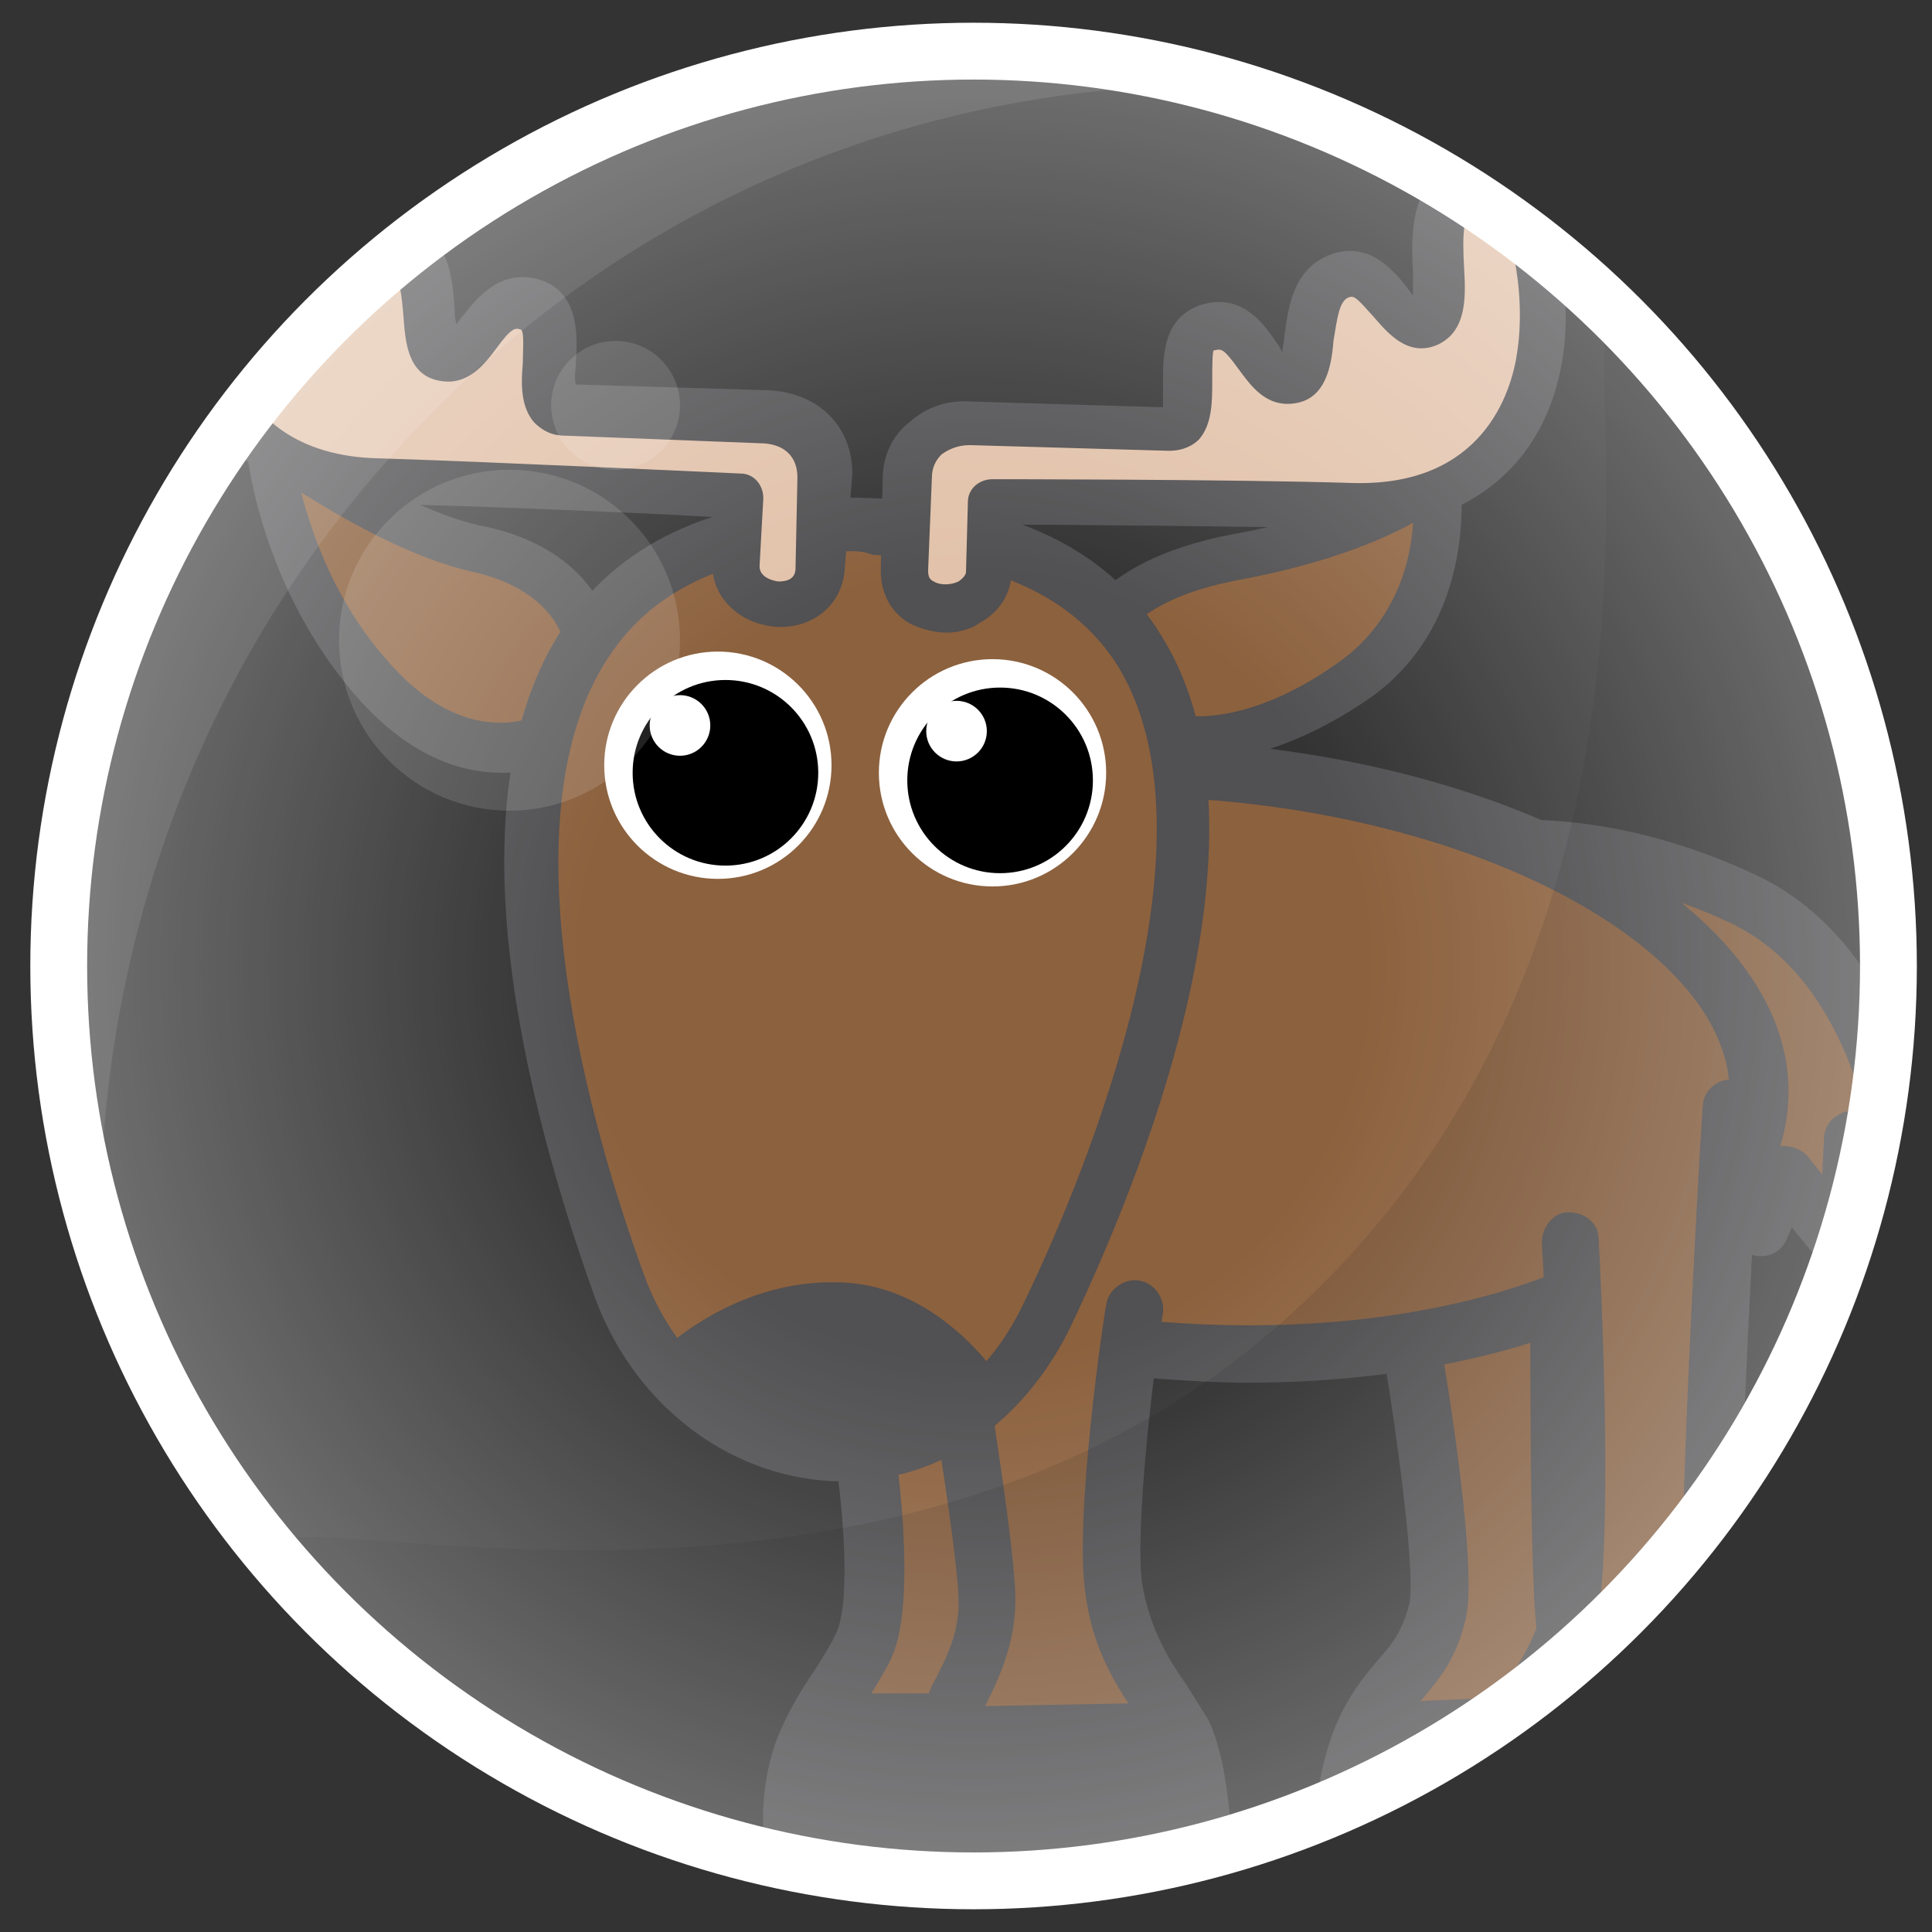 <?xml version="1.0" encoding="utf-8"?>
<!-- Generator: Adobe Illustrator 20.1.0, SVG Export Plug-In . SVG Version: 6.00 Build 0)  -->
<svg version="1.1" id="Layer_1" xmlns="http://www.w3.org/2000/svg" xmlns:xlink="http://www.w3.org/1999/xlink" x="0px" y="0px"
	 viewBox="0 0 102 102" style="enable-background:new 0 0 102 102;" xml:space="preserve">
<rect x="0" y="0" width="102" height="102" fill="#333333" stroke="none"/>
<style type="text/css">
	.st0{clip-path:url(#SVGID_2_);}
	.st1{fill:#8C613E;}
	.st2{fill:#515052;}
	.st3{fill:#FFFFFF;}
	.st4{fill:#E2C2AA;}
	.st5{opacity:0.1;fill:#FFFFFF;enable-background:new    ;}
	.st6{opacity:0.1;enable-background:new    ;}
	.st7{opacity:0.13;fill:#FFFFFF;enable-background:new    ;}
	.st8{fill:url(#SVGID_3_);stroke:#FFFFFF;stroke-width:3;stroke-miterlimit:10;}
</style>
<g>
	<defs>
		<circle id="SVGID_1_" cx="51.4" cy="51" r="48.3"/>
	</defs>
	<clipPath id="SVGID_2_">
		<use xlink:href="#SVGID_1_"  style="overflow:visible;"/>
	</clipPath>
	<g class="st0">
		<g>
			<path class="st1" d="M82.3,64.6c0,0-0.1,19.2,0.4,21.4c0.2,1,1.5,3.3,1.8,4.9s0.5,5.6,0.5,5.6H71c0,0,0-3.4,1.4-5.8
				c1.3-2.4,2.8-2.8,3.6-5.8c0.7-3-2-17.5-2-17.5"/>
			<path class="st2" d="M86.7,98.1H69.4l0-1.5c0-0.2,0.1-3.8,1.6-6.5c0.6-1.1,1.2-1.8,1.7-2.4c0.8-0.9,1.3-1.5,1.7-3
				c0.4-1.8-0.9-11-2-16.9c-0.2-0.8,0.4-1.6,1.2-1.8c0.8-0.1,1.6,0.4,1.8,1.2c0.5,2.5,2.7,15,2,18.2c-0.5,2.2-1.4,3.2-2.3,4.3
				c-0.5,0.6-1,1.1-1.4,1.9c-0.6,1.1-0.9,2.5-1.1,3.6h10.8c-0.1-1.3-0.2-3-0.4-3.8c-0.1-0.8-0.6-1.9-1-2.8c-0.4-0.9-0.7-1.6-0.8-2.1
				c-0.5-2.2-0.4-18.5-0.4-21.7c0-0.8,0.7-1.5,1.5-1.5c0,0,0,0,0,0c0.8,0,1.5,0.7,1.5,1.5c0,7.4,0,19.6,0.4,21
				c0.1,0.3,0.4,1,0.6,1.6c0.5,1.1,1,2.3,1.2,3.4c0.3,1.7,0.5,5.6,0.5,5.8L86.7,98.1z"/>
		</g>
		<g>
			<polygon class="st2" points="71,96.6 72.9,89.9 84.1,89.4 85.1,96.6 			"/>
		</g>
		<g>
			<path class="st1" d="M46.9,60.1l-1.6,14.8c0,0,1.5,8.6,0.3,11.8c-0.6,1.5-2.3,3.5-3.1,5.5c-0.9,2.2-0.7,4.3-0.7,4.3l12.9,0.1
				c0,0,0.2-2.1-0.4-4.5c-0.5-2-1.9-4-1.9-6c-0.1-4.4,2.3-22.8,2.3-22.8"/>
			<path class="st2" d="M56,98.2L40.4,98l-0.1-1.4c0-0.1-0.2-2.5,0.8-5c0.5-1.2,1.2-2.4,1.9-3.4c0.5-0.8,1-1.6,1.2-2.1
				c0.8-2,0.2-7.8-0.4-11l0-0.2l1.6-15c0.1-0.8,0.8-1.5,1.7-1.4c0.8,0.1,1.4,0.8,1.4,1.7l-1.5,14.6c0.3,1.6,1.4,9.1,0.2,12.4
				c-0.3,0.8-0.9,1.7-1.5,2.7c-0.6,1-1.2,1.9-1.6,2.8c-0.3,0.8-0.5,1.6-0.6,2.3l9.8,0.1c0-0.7-0.1-1.6-0.4-2.6
				c-0.2-0.6-0.5-1.3-0.8-2.1c-0.6-1.4-1.2-2.8-1.2-4.3c-0.1-4.5,2.2-22.3,2.3-23c0.1-0.8,0.9-1.4,1.7-1.3c0.8,0.1,1.4,0.9,1.3,1.7
				c0,0.2-2.3,18.3-2.3,22.6c0,0.9,0.5,2,0.9,3.2c0.3,0.8,0.7,1.6,0.9,2.5c0.7,2.6,0.4,4.9,0.4,5L56,98.2z"/>
		</g>
		<g>
			<polygon class="st2" points="41.8,96.5 43.7,89.4 53.3,89.4 54.7,96.6 			"/>
		</g>
		<g>
			<path class="st1" d="M91.9,47.4c7.6,3.5,8.6,13.9,8.6,13.9l-2.7-1.1L97.6,66l-3.4-4l-1.3,2.8c0,0-0.7-4.1-4.3-9.5
				S78.5,44.8,78.5,44.8S84.2,43.9,91.9,47.4z"/>
			<path class="st2" d="M97.6,67.5c-0.4,0-0.9-0.2-1.2-0.5l-1.8-2.2l-0.3,0.7c-0.3,0.6-0.9,0.9-1.6,0.8c-0.7-0.1-1.2-0.6-1.3-1.2
				c0,0-0.7-3.9-4.1-8.9c-3.4-5.1-9.7-10.1-9.8-10.1c-0.5-0.4-0.7-1-0.5-1.6c0.1-0.6,0.6-1,1.2-1.1c0.3,0,6.3-1,14.3,2.7l0,0
				c8.4,3.8,9.4,14.7,9.5,15.2c0,0.5-0.2,1-0.6,1.4c-0.4,0.3-1,0.4-1.5,0.2l-0.6-0.3L99.1,66c0,0.6-0.4,1.2-1,1.4
				C97.9,67.5,97.8,67.5,97.6,67.5z M94.2,60.5c0.4,0,0.9,0.2,1.2,0.5l0.8,1l0.1-1.9c0-0.5,0.3-1,0.7-1.2c0.4-0.3,0.9-0.3,1.4-0.1
				l0.1,0c-0.8-3.1-2.7-8-7.2-10.1c-3.4-1.6-6.5-2.2-8.7-2.4c2.2,2,5.2,5,7.3,8.1c1.7,2.5,2.7,4.7,3.4,6.4c0.2-0.2,0.5-0.3,0.8-0.3
				C94.1,60.5,94.2,60.5,94.2,60.5z"/>
		</g>
		<g>
			
				<ellipse transform="matrix(7.173605e-02 -0.997 0.997 7.173605e-02 2.189 114.339)" class="st1" cx="62.5" cy="56" rx="15.4" ry="30.5"/>
			<path class="st2" d="M65.8,73c-1.5,0-3-0.1-4.5-0.2C53,72.2,45.2,70,39.5,66.6c-6-3.6-9.2-8.2-8.9-12.9
				c0.7-9.4,15.2-15.8,33.1-14.5c17.9,1.3,31.4,9.7,30.7,19.1c-0.3,4.7-4.1,8.8-10.6,11.5C78.8,71.9,72.5,73,65.8,73z M59.4,42
				c-13.8,0-25.2,5.1-25.7,11.9C33.4,57.4,36,61,41,64c5.3,3.2,12.6,5.3,20.5,5.8c7.9,0.6,15.4-0.4,21.1-2.8
				c5.4-2.2,8.5-5.4,8.7-8.9c0.5-7.5-12.2-14.8-27.9-15.9C62.1,42.1,60.7,42,59.4,42z"/>
		</g>
		<g>
			<path class="st1" d="M91.4,58.6c0,0-1.4,24-1,26.6c0.4,2.6,2.2,4.1,3.1,6.4c0.9,2.3,0.9,5.1,0.9,5.1l-16.2,0.1
				c0,0-0.3-2.4,0.7-4.3c1-1.8,2.6-3.3,3.8-6.6c1.1-3.3,0.2-20.5,0.2-20.5"/>
			<path class="st2" d="M76.9,98.4L76.7,97c0-0.3-0.3-3,0.9-5.1c0.4-0.7,0.8-1.4,1.3-2.1c0.8-1.2,1.7-2.4,2.4-4.3
				c0.7-2.2,0.5-13.4,0.1-19.9c0-0.8,0.6-1.6,1.4-1.6c0.9,0,1.6,0.6,1.6,1.4c0.1,1.8,0.9,17.6-0.3,21.1c-0.8,2.3-1.9,3.9-2.8,5.1
				c-0.4,0.6-0.8,1.2-1.1,1.7c-0.3,0.6-0.5,1.4-0.5,2l13-0.1c-0.1-0.9-0.3-2-0.7-3c-0.3-0.8-0.8-1.5-1.2-2.3
				c-0.8-1.2-1.7-2.6-1.9-4.5c-0.4-2.7,0.8-24.5,1-27c0-0.8,0.8-1.5,1.6-1.4c0.8,0,1.5,0.8,1.4,1.6c-0.5,9.2-1.3,24.6-1,26.3
				c0.2,1.2,0.8,2.2,1.5,3.3c0.5,0.8,1.1,1.7,1.5,2.8c1,2.6,1,5.5,1.1,5.6l0,1.5L76.9,98.4z"/>
		</g>
		<g>
			<path class="st1" d="M49.9,68.8c0,0,2.1,12.3,2.2,15.5c0.1,3.2-1.8,5.3-2.5,7.5C48.8,94,49,96.5,49,96.5l14.4,0.1
				c0,0-0.1-3.1-1-5c-0.9-1.9-3.1-3.8-3.6-7.7c-0.6-3.9,1.1-14.8,1.1-14.8"/>
			<path class="st2" d="M65,98.1L47.6,98l-0.1-1.4c0-0.1-0.2-2.9,0.7-5.3c0.3-0.8,0.7-1.5,1-2.3c0.8-1.5,1.5-2.9,1.4-4.7
				c-0.1-3.1-2.2-15.2-2.2-15.3c-0.1-0.8,0.4-1.6,1.2-1.8c0.8-0.1,1.6,0.4,1.8,1.2c0.1,0.5,2.1,12.4,2.2,15.7
				c0.1,2.6-0.9,4.6-1.7,6.2c-0.3,0.7-0.7,1.3-0.9,1.9c-0.3,0.9-0.4,1.9-0.5,2.7l11.3,0.1c-0.1-0.9-0.3-2-0.7-2.8
				c-0.2-0.5-0.6-1-1-1.5c-1.1-1.6-2.4-3.5-2.8-6.6c-0.6-4,1-14.8,1.1-15.2c0.1-0.8,0.9-1.4,1.7-1.3c0.8,0.1,1.4,0.9,1.3,1.7
				c-0.5,3-1.5,11.4-1.1,14.3c0.4,2.4,1.4,4,2.3,5.3c0.4,0.6,0.8,1.3,1.2,1.9c1,2.1,1.1,5.3,1.2,5.6L65,98.1z"/>
		</g>
		<g>
			<path class="st1" d="M31.1,33.4c0,0-0.7-3.4-5.6-4.4s-11.1-5.7-11.1-5.7s0.5,6.6,5.2,12.2s9.3,3.5,9.3,3.5"/>
			<path class="st2" d="M26.5,40.8c-2.1,0-5-0.8-8-4.4c-4.9-5.9-5.5-12.7-5.5-12.9c0-0.5,0.2-1,0.6-1.2c0.4-0.2,1-0.2,1.4,0.1
				c0.1,0,6,4.5,10.6,5.4c5.7,1.2,6.6,5.2,6.6,5.4c0.1,0.7-0.3,1.3-1,1.5c-0.7,0.1-1.3-0.3-1.5-1c0-0.1-0.7-2.6-4.7-3.5
				c-3.2-0.7-6.7-2.7-9.1-4.2c0.6,2.3,1.8,5.7,4.4,8.7c4,4.8,7.6,3.2,7.8,3.2c0.6-0.3,1.4,0,1.7,0.6c0.3,0.6,0,1.4-0.6,1.7
				C29.2,40.3,28.1,40.8,26.5,40.8z"/>
		</g>
		<g>
			<path class="st1" d="M57.7,34.1c0,0,0.3-3.4,7.5-4.8c7.2-1.3,10.6-4,10.6-4s1,6.7-4.2,10.4s-8.8,3.2-8.8,3.2"/>
			<path class="st2" d="M63.3,40.2c-0.4,0-0.7,0-0.7,0c-0.7-0.1-1.2-0.7-1-1.4c0.1-0.7,0.8-1.2,1.4-1c0,0,3.3,0.4,7.9-3
				c2.8-2.1,3.6-5.2,3.7-7.2c-1.8,1-4.8,2.2-9.1,3c-6,1.1-6.5,3.7-6.5,3.7c-0.1,0.7-0.7,1.2-1.4,1.1c-0.7-0.1-1.1-0.7-1.1-1.3
				c0-0.4,0.7-4.4,8.6-5.9c6.8-1.2,10-3.7,10-3.8c0.4-0.3,0.8-0.4,1.2-0.2c0.4,0.2,0.7,0.5,0.8,1c0,0.3,1,7.5-4.7,11.6
				C68.1,39.8,64.7,40.2,63.3,40.2z"/>
		</g>
		<g>
			<path class="st1" d="M45.9,27.6c-25.9-0.8-17.3,29-13.4,40c3.8,10.6,17.3,12.7,22.5,1.9C60.9,57.6,71.8,28.5,45.9,27.6z"/>
			<path class="st2" d="M44.6,78.2c-0.2,0-0.5,0-0.7,0c-5.6-0.3-10.6-4.2-12.6-10c-3.3-9.3-8-26.3-1.2-35.6
				c3.2-4.4,8.6-6.6,15.9-6.3c7.4,0.2,12.6,2.7,15.4,7.4c6.4,10.5-1.4,29.1-5,36.6C53.9,75.2,49.6,78.2,44.6,78.2z M44.9,29.1
				c-5.8,0-10,1.7-12.5,5.2c-6.2,8.6-1,25.9,1.6,33c1.7,4.7,5.6,7.8,10.1,8.1c4.1,0.2,7.7-2.1,9.8-6.3c2.7-5.5,10.9-24.2,5.2-33.8
				c-2.3-3.8-6.7-5.8-13-6C45.6,29.1,45.2,29.1,44.9,29.1z"/>
		</g>
		<g>
			<path class="st2" d="M53.2,73.4c-5.5,6.6-14.4,5.5-19-1.4c0,0,4-4.4,9.9-4.3C49.9,67.7,53.2,73.4,53.2,73.4z"/>
		</g>
		<g>
			<g>
				<circle class="st3" cx="37.9" cy="40.4" r="6"/>
			</g>
			<g>
				<circle cx="38.3" cy="40.8" r="4.9"/>
			</g>
			<g>
				<circle class="st3" cx="35.9" cy="38.3" r="1.6"/>
			</g>
		</g>
		<g>
			<g>
				<circle class="st3" cx="52.4" cy="40.8" r="6"/>
			</g>
			<g>
				<circle cx="52.8" cy="41.2" r="4.9"/>
			</g>
			<g>
				<circle class="st3" cx="50.5" cy="38.6" r="1.6"/>
			</g>
		</g>
		<g>
			<polygon class="st2" points="49,96.5 50.3,90.1 61.3,89.9 63.4,96.6 			"/>
		</g>
		<g>
			<polygon class="st2" points="78.3,96.9 81,89.6 92.3,89.4 94.4,96.7 			"/>
		</g>
		<g>
			<path class="st4" d="M52.2,30.2l0.1-3.7c0,0,12.6,0,19,0.2c6.4,0.2,9.3-3.7,10-7.9c0.7-4.3-0.9-10.8-3.8-9.3s-0.5,6.8-2.1,7.5
				c-1.6,0.7-2.4-3.4-4.7-2.5c-2.3,0.9-0.9,5.3-2.5,5.5c-1.6,0.2-2-3.5-4.3-2.8s0,5.5-2.2,5.4c-2.2-0.1-8.3-0.2-10.4-0.3
				c-2.1-0.1-3.4,1.2-3.4,3s-0.1,2.1-0.1,4.8C47.7,32.8,52.2,32.7,52.2,30.2z"/>
			<path class="st2" d="M50,33.4c-0.7,0-1.4-0.2-2-0.5c-1-0.6-1.5-1.6-1.5-2.8l0.1-4.8c0-1.2,0.5-2.3,1.4-3c0.9-0.8,2-1.2,3.3-1.1
				l10.1,0.3c0-0.3,0-0.8,0-1.1c0-1.4-0.1-3.6,2-4.3c2.2-0.7,3.4,1.1,4,2c0.1,0.1,0.2,0.3,0.3,0.5c0-0.3,0.1-0.5,0.1-0.8
				c0.2-1.4,0.4-3.5,2.3-4.3c2.1-0.9,3.5,0.8,4.2,1.7c0.1,0.1,0.2,0.3,0.3,0.4c0-0.4,0-0.8,0-1.2c-0.1-1.9-0.2-4.7,2.2-5.9
				C78,7.7,79.1,7.8,80,8.5c2.4,1.8,3,7.2,2.5,10.4c-0.9,5.8-5.2,9.1-11.3,9c-5.1-0.1-14.4-0.2-17.7-0.2l-0.1,2.5
				c0,1.1-0.6,2.1-1.7,2.7C51.3,33.2,50.6,33.4,50,33.4z M51.2,23.5c-0.6,0-1.1,0.2-1.5,0.5c-0.3,0.3-0.5,0.7-0.5,1.2L49,30.1
				c0,0.4,0.1,0.5,0.3,0.6c0.3,0.2,0.9,0.2,1.3,0c0.3-0.2,0.4-0.4,0.4-0.5l0,0l0.1-3.7c0-0.7,0.6-1.2,1.3-1.2c0,0,0,0,0,0
				c0.1,0,12.7,0,19,0.2c6.9,0.2,8.4-4.8,8.7-6.9c0.5-3.3-0.4-7.2-1.5-8c-0.1-0.1-0.2-0.1-0.5,0c-0.9,0.4-0.9,1.8-0.8,3.6
				c0.1,1.6,0.1,3.3-1.4,4c-1.6,0.7-2.7-0.7-3.4-1.5c-0.9-1-1-1.1-1.3-1c-0.5,0.2-0.6,1.1-0.8,2.3c-0.1,1.3-0.4,3.1-2.1,3.3
				c-1.5,0.2-2.3-1-2.9-1.8c-0.8-1.1-0.9-1.1-1.3-1C64,18.4,64,19.5,64,20.1c0,1.1,0,2.3-0.7,3.1c-0.3,0.3-0.8,0.6-1.6,0.6
				L51.2,23.5C51.2,23.5,51.2,23.5,51.2,23.5z"/>
		</g>
		<g>
			<path class="st4" d="M38.9,29.8l0.1-3.7c0,0-12.6-0.6-19-0.8c-6.4-0.2-9.1-4.2-9.6-8.5c-0.5-4.3,1.4-10.7,4.3-9.1
				s0.1,6.8,1.7,7.6c1.6,0.8,2.6-3.3,4.8-2.2s0.6,5.3,2.2,5.6c1.6,0.3,2.2-3.4,4.5-2.6c2.3,0.8-0.3,5.5,1.9,5.5s8.3,0.2,10.4,0.3
				s3.3,1.4,3.2,3.1s-0.1,2.1-0.1,4.8C43.3,32.7,38.8,32.4,38.9,29.8z"/>
			<path class="st2" d="M41.2,33.1c0,0-0.1,0-0.1,0c-2-0.1-3.5-1.5-3.5-3.3l0,0l0.1-2.5c-3.3-0.2-12.6-0.6-17.7-0.7
				C13.8,26.4,9.8,22.8,9.2,17c-0.3-3.2,0.5-8.6,3.1-10.3c1-0.6,2.1-0.7,3.1-0.1c2.3,1.3,2.1,4.2,1.9,6c0,0.3-0.1,0.8-0.1,1.2
				c0.1-0.1,0.3-0.3,0.4-0.4c0.8-0.8,2.2-2.4,4.3-1.5c1.9,0.9,2,3,2.1,4.4c0,0.2,0,0.5,0.1,0.8c0.1-0.1,0.2-0.3,0.4-0.5
				c0.7-0.9,2-2.5,4.1-1.8c2,0.7,1.9,3,1.8,4.4c0,0.3-0.1,0.8,0,1.1l10.1,0.3c2.7,0.1,4.5,1.9,4.5,4.4L44.6,30
				C44.5,31.8,43.1,33.1,41.2,33.1z M40.1,29.9c0,0.7,1,0.8,1,0.8c0.4,0,0.9-0.1,0.9-0.7l0.1-4.8c0-1.1-0.7-1.8-2-1.8L29.8,23
				c-0.8,0-1.3-0.4-1.6-0.7c-0.7-0.8-0.7-2-0.6-3.1c0-0.6,0.1-1.7-0.1-1.8c-0.3-0.1-0.5-0.1-1.3,1c-0.6,0.8-1.5,2-3,1.7
				c-1.7-0.3-1.8-2.1-1.9-3.4c-0.1-1.2-0.2-2.1-0.6-2.3c-0.3-0.1-0.5-0.1-1.3,0.9c-0.7,0.8-1.9,2-3.5,1.3c-1.5-0.7-1.3-2.5-1.2-4
				c0.2-1.8,0.2-3.1-0.6-3.6c-0.3-0.1-0.4-0.1-0.5,0c-1.1,0.8-2.3,4.6-1.9,7.9c0.2,2.1,1.5,7.2,8.4,7.3c6.3,0.2,18.9,0.8,19,0.8
				c0.7,0,1.2,0.6,1.2,1.3L40.1,29.9z"/>
		</g>
	</g>
</g>
<g>
	<path class="st5" d="M4.5,62.7C3.6,58.9,3.1,55,3.1,51c0-26.7,21.6-48.3,48.3-48.3c3.7,0,7.3,0.4,10.7,1.2
		C72.7,6.3,44.9-1,22.4,22.2S7.2,73.4,4.5,62.7z"/>
	<path class="st6" d="M99.7,51c0,26.7-21.6,48.3-48.3,48.3c-14.7,0-27.8-6.6-36.7-16.9c-4.3-5,31.4,8.1,54.3-13.8s13-55.3,16.6-51.8
		C94.3,25.6,99.7,37.7,99.7,51z"/>
	<circle class="st7" cx="26.9" cy="33.8" r="9"/>
	<circle class="st7" cx="32.5" cy="21.4" r="3.4"/>
	
		<radialGradient id="SVGID_3_" cx="51.4" cy="2483" r="48.3" gradientTransform="matrix(1 0 0 1 0 -2432)" gradientUnits="userSpaceOnUse">
		<stop  offset="0.432" style="stop-color:#FFFFFF;stop-opacity:0"/>
		<stop  offset="0.985" style="stop-color:#FFFFFF;stop-opacity:0.292"/>
		<stop  offset="1" style="stop-color:#FFFFFF;stop-opacity:0.3"/>
	</radialGradient>
	<circle class="st8" cx="51.4" cy="51" r="48.3"/>
</g>
</svg>
